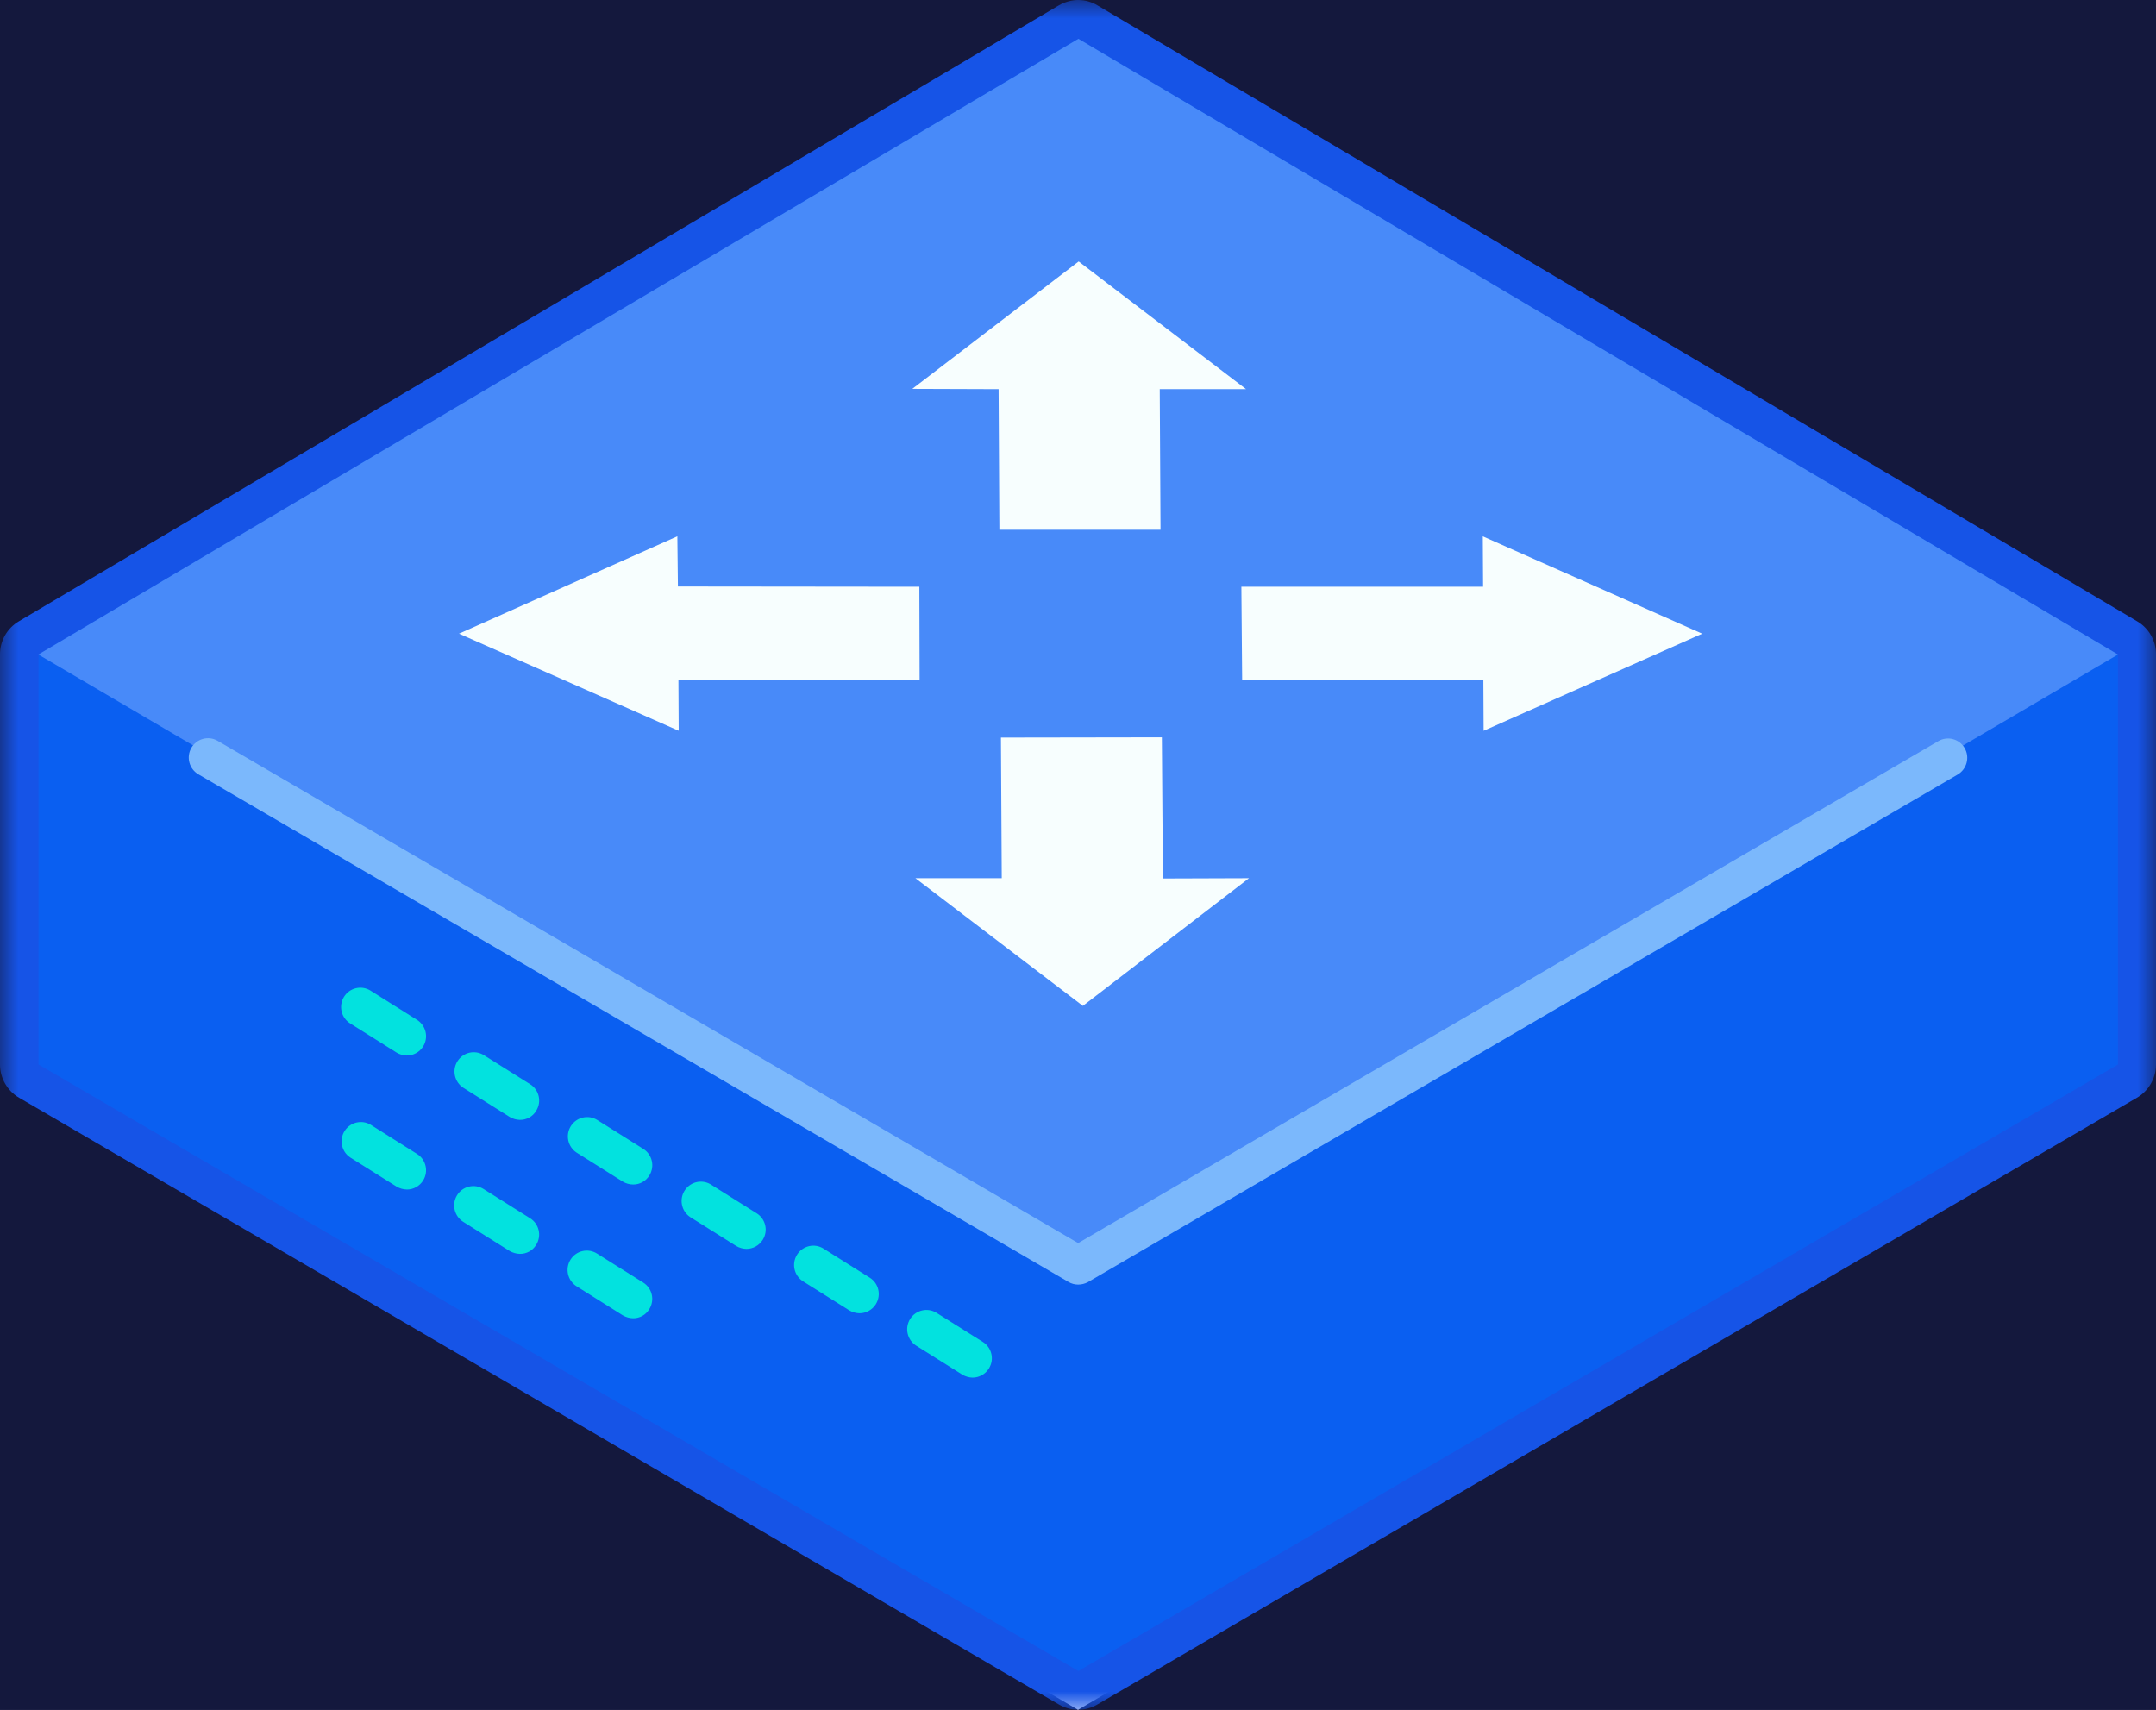 <svg xmlns="http://www.w3.org/2000/svg" xmlns:xlink="http://www.w3.org/1999/xlink" viewBox="0 0 58 46" class="design-iconfont">
  <rect x="0" y="0" width="58" height="46" fill="#333333" stroke="none"/>
  <defs>
    <path id="w8l73htf3a" d="M0 0L58 0 58 46 0 46z"/>
  </defs>
  <g fill="none" fill-rule="evenodd">
    <path fill="#F2F2F2" d="M0 0L1460 0 1460 900 0 900z" transform="translate(-345 -203)"/>
    <path fill="#020732" d="M220 120L1220 120 1220 870 220 870z" transform="translate(-345 -203)"/>
    <path fill="#14183D" d="M240 140H416V300H240z" transform="translate(-345 -203)"/>
    <path fill="#FFF" d="M1 29.564L29 46 57 29.564 29.007 13z"/>
    <path d="M29.01,45.474 C28.918,45.475 28.828,45.451 28.749,45.404 L0.776,29.086 C0.617,28.995 0.519,28.824 0.522,28.639 L0.522,17.609 C0.523,17.426 0.62,17.255 0.776,17.162 L28.749,0.596 C28.91,0.501 29.11,0.501 29.272,0.596 L57.237,17.163 C57.395,17.257 57.491,17.427 57.492,17.611 L57.492,28.641 C57.491,28.825 57.395,28.994 57.237,29.088 L29.264,45.411 C29.186,45.452 29.099,45.474 29.01,45.474" fill="#0A5FF1"/>
    <g>
      <mask id="qve7snhb6b" fill="#fff">
        <use xlink:href="#w8l73htf3a"/>
      </mask>
      <path d="M29.01,-0 C28.827,0.001 28.647,0.05 28.488,0.142 L0.508,16.715 C0.192,16.9 -0.002,17.241 8.17124112e-14,17.609 L8.17124112e-14,28.64 C0.001,29.009 0.197,29.35 0.515,29.534 L5.077,32.195 L28.488,45.858 C28.645,45.949 28.822,45.999 29.003,46 C29.185,45.999 29.362,45.95 29.519,45.858 L52.924,32.195 L57.485,29.534 C57.803,29.35 57.999,29.009 58,28.64 L58,17.609 C58.002,17.241 57.809,16.9 57.492,16.715 L29.533,0.15 C29.376,0.053 29.195,0.001 29.01,0.001 L29.01,-0 Z M29.01,1.044 L56.976,17.609 L56.976,28.64 L52.415,31.301 L29.01,44.956 L5.599,31.301 L1.037,28.639 L1.037,17.609 L29.01,1.043 L29.01,1.044 Z" fill="#1654E7" mask="url(#qve7snhb6b)"/>
    </g>
    <path fill="#488AF9" d="M1.031 17.609L29.004 34.04 56.977 17.609 29.011 1.044z"/>
    <path d="M29.004,34.56 C28.911,34.56 28.821,34.536 28.742,34.488 L5.337,20.832 C5.09,20.688 5.004,20.371 5.147,20.122 C5.289,19.873 5.606,19.787 5.853,19.93 L29.004,33.444 L52.148,19.937 C52.395,19.794 52.711,19.88 52.854,20.129 C52.996,20.378 52.91,20.695 52.663,20.839 L29.265,34.495 C29.185,34.537 29.095,34.56 29.004,34.56" fill="#7BB8FC"/>
    <path d="M17.029,35.466 C16.931,35.464 16.837,35.436 16.753,35.387 L15.511,34.606 C15.269,34.453 15.196,34.132 15.348,33.889 C15.5,33.646 15.819,33.573 16.061,33.726 L17.304,34.506 C17.545,34.657 17.619,34.976 17.469,35.218 C17.469,35.22 17.467,35.222 17.466,35.223 C17.373,35.377 17.207,35.469 17.029,35.466 L17.029,35.466 Z M13.986,33.734 C13.889,33.732 13.794,33.705 13.71,33.656 L12.468,32.876 C12.223,32.726 12.145,32.407 12.293,32.161 C12.441,31.915 12.76,31.837 13.004,31.986 C13.009,31.989 13.014,31.992 13.019,31.995 L14.261,32.776 C14.502,32.926 14.576,33.244 14.427,33.487 C14.426,33.489 14.424,33.49 14.423,33.493 C14.33,33.646 14.164,33.737 13.985,33.734 L13.986,33.734 Z M10.942,32.002 C10.846,32 10.751,31.973 10.667,31.923 L9.424,31.142 C9.185,30.985 9.118,30.663 9.274,30.422 C9.427,30.188 9.737,30.117 9.975,30.262 L11.219,31.045 C11.461,31.197 11.534,31.517 11.383,31.76 C11.288,31.912 11.122,32.004 10.944,32.003 L10.942,32.002 Z M26.164,37.063 C26.068,37.061 25.973,37.034 25.889,36.984 L24.646,36.203 C24.405,36.05 24.332,35.729 24.484,35.486 C24.636,35.243 24.956,35.17 25.197,35.322 L26.44,36.103 C26.681,36.254 26.755,36.572 26.605,36.815 C26.605,36.817 26.603,36.818 26.602,36.82 C26.507,36.971 26.342,37.062 26.164,37.063 L26.164,37.063 Z M23.122,35.332 C23.026,35.33 22.93,35.304 22.847,35.254 L21.604,34.473 C21.362,34.32 21.29,34 21.442,33.757 C21.594,33.513 21.914,33.44 22.155,33.593 L23.397,34.374 C23.639,34.524 23.713,34.842 23.563,35.085 C23.562,35.087 23.561,35.089 23.56,35.091 C23.464,35.241 23.299,35.332 23.123,35.332 L23.122,35.332 Z M20.079,33.6 C19.982,33.598 19.888,33.571 19.804,33.521 L18.561,32.74 C18.326,32.578 18.265,32.254 18.427,32.017 C18.58,31.793 18.879,31.725 19.113,31.861 L20.355,32.642 C20.597,32.792 20.671,33.111 20.521,33.353 C20.52,33.355 20.519,33.357 20.518,33.358 C20.422,33.509 20.257,33.6 20.079,33.6 L20.079,33.6 Z M17.029,31.868 C16.933,31.867 16.838,31.84 16.754,31.79 L15.511,31.009 C15.272,30.852 15.205,30.53 15.361,30.29 C15.514,30.055 15.824,29.984 16.062,30.129 L17.305,30.909 C17.546,31.06 17.62,31.379 17.471,31.621 C17.469,31.624 17.468,31.625 17.467,31.627 C17.374,31.78 17.207,31.871 17.029,31.868 L17.029,31.868 Z M13.986,30.129 C13.889,30.127 13.794,30.1 13.711,30.05 L12.469,29.269 C12.227,29.116 12.154,28.795 12.306,28.553 C12.458,28.309 12.777,28.236 13.019,28.389 L14.262,29.17 C14.503,29.32 14.577,29.638 14.427,29.881 C14.426,29.883 14.425,29.884 14.424,29.887 C14.331,30.04 14.165,30.132 13.986,30.129 L13.986,30.129 Z M10.944,28.398 C10.846,28.396 10.751,28.368 10.668,28.318 L9.425,27.537 C9.181,27.389 9.103,27.069 9.251,26.823 C9.399,26.578 9.717,26.499 9.962,26.648 C9.967,26.651 9.971,26.654 9.976,26.657 L11.219,27.439 C11.461,27.591 11.534,27.911 11.383,28.154 C11.288,28.306 11.122,28.398 10.944,28.398 Z" fill="#02E2DF"/>
    <path d="M29.018,7.034 L24.542,10.462 L26.864,10.47 L26.885,14.252 L31.22,14.252 L31.199,10.47 L33.522,10.47 L29.018,7.034 M31.256,19.837 L26.927,19.844 L26.949,23.627 L24.626,23.627 L29.131,27.062 L33.6,23.627 L31.284,23.635 L31.256,19.837 M24.732,15.786 L18.237,15.779 L18.222,14.429 L12.348,17.048 L18.258,19.66 L18.251,18.304 L24.739,18.304 L24.732,15.785 M45.793,17.049 L39.89,14.43 L39.898,15.785 L33.395,15.785 L33.416,18.305 L39.905,18.305 L39.912,19.661 L45.792,17.049" fill="#F7FEFE"/>
  </g>
</svg>
